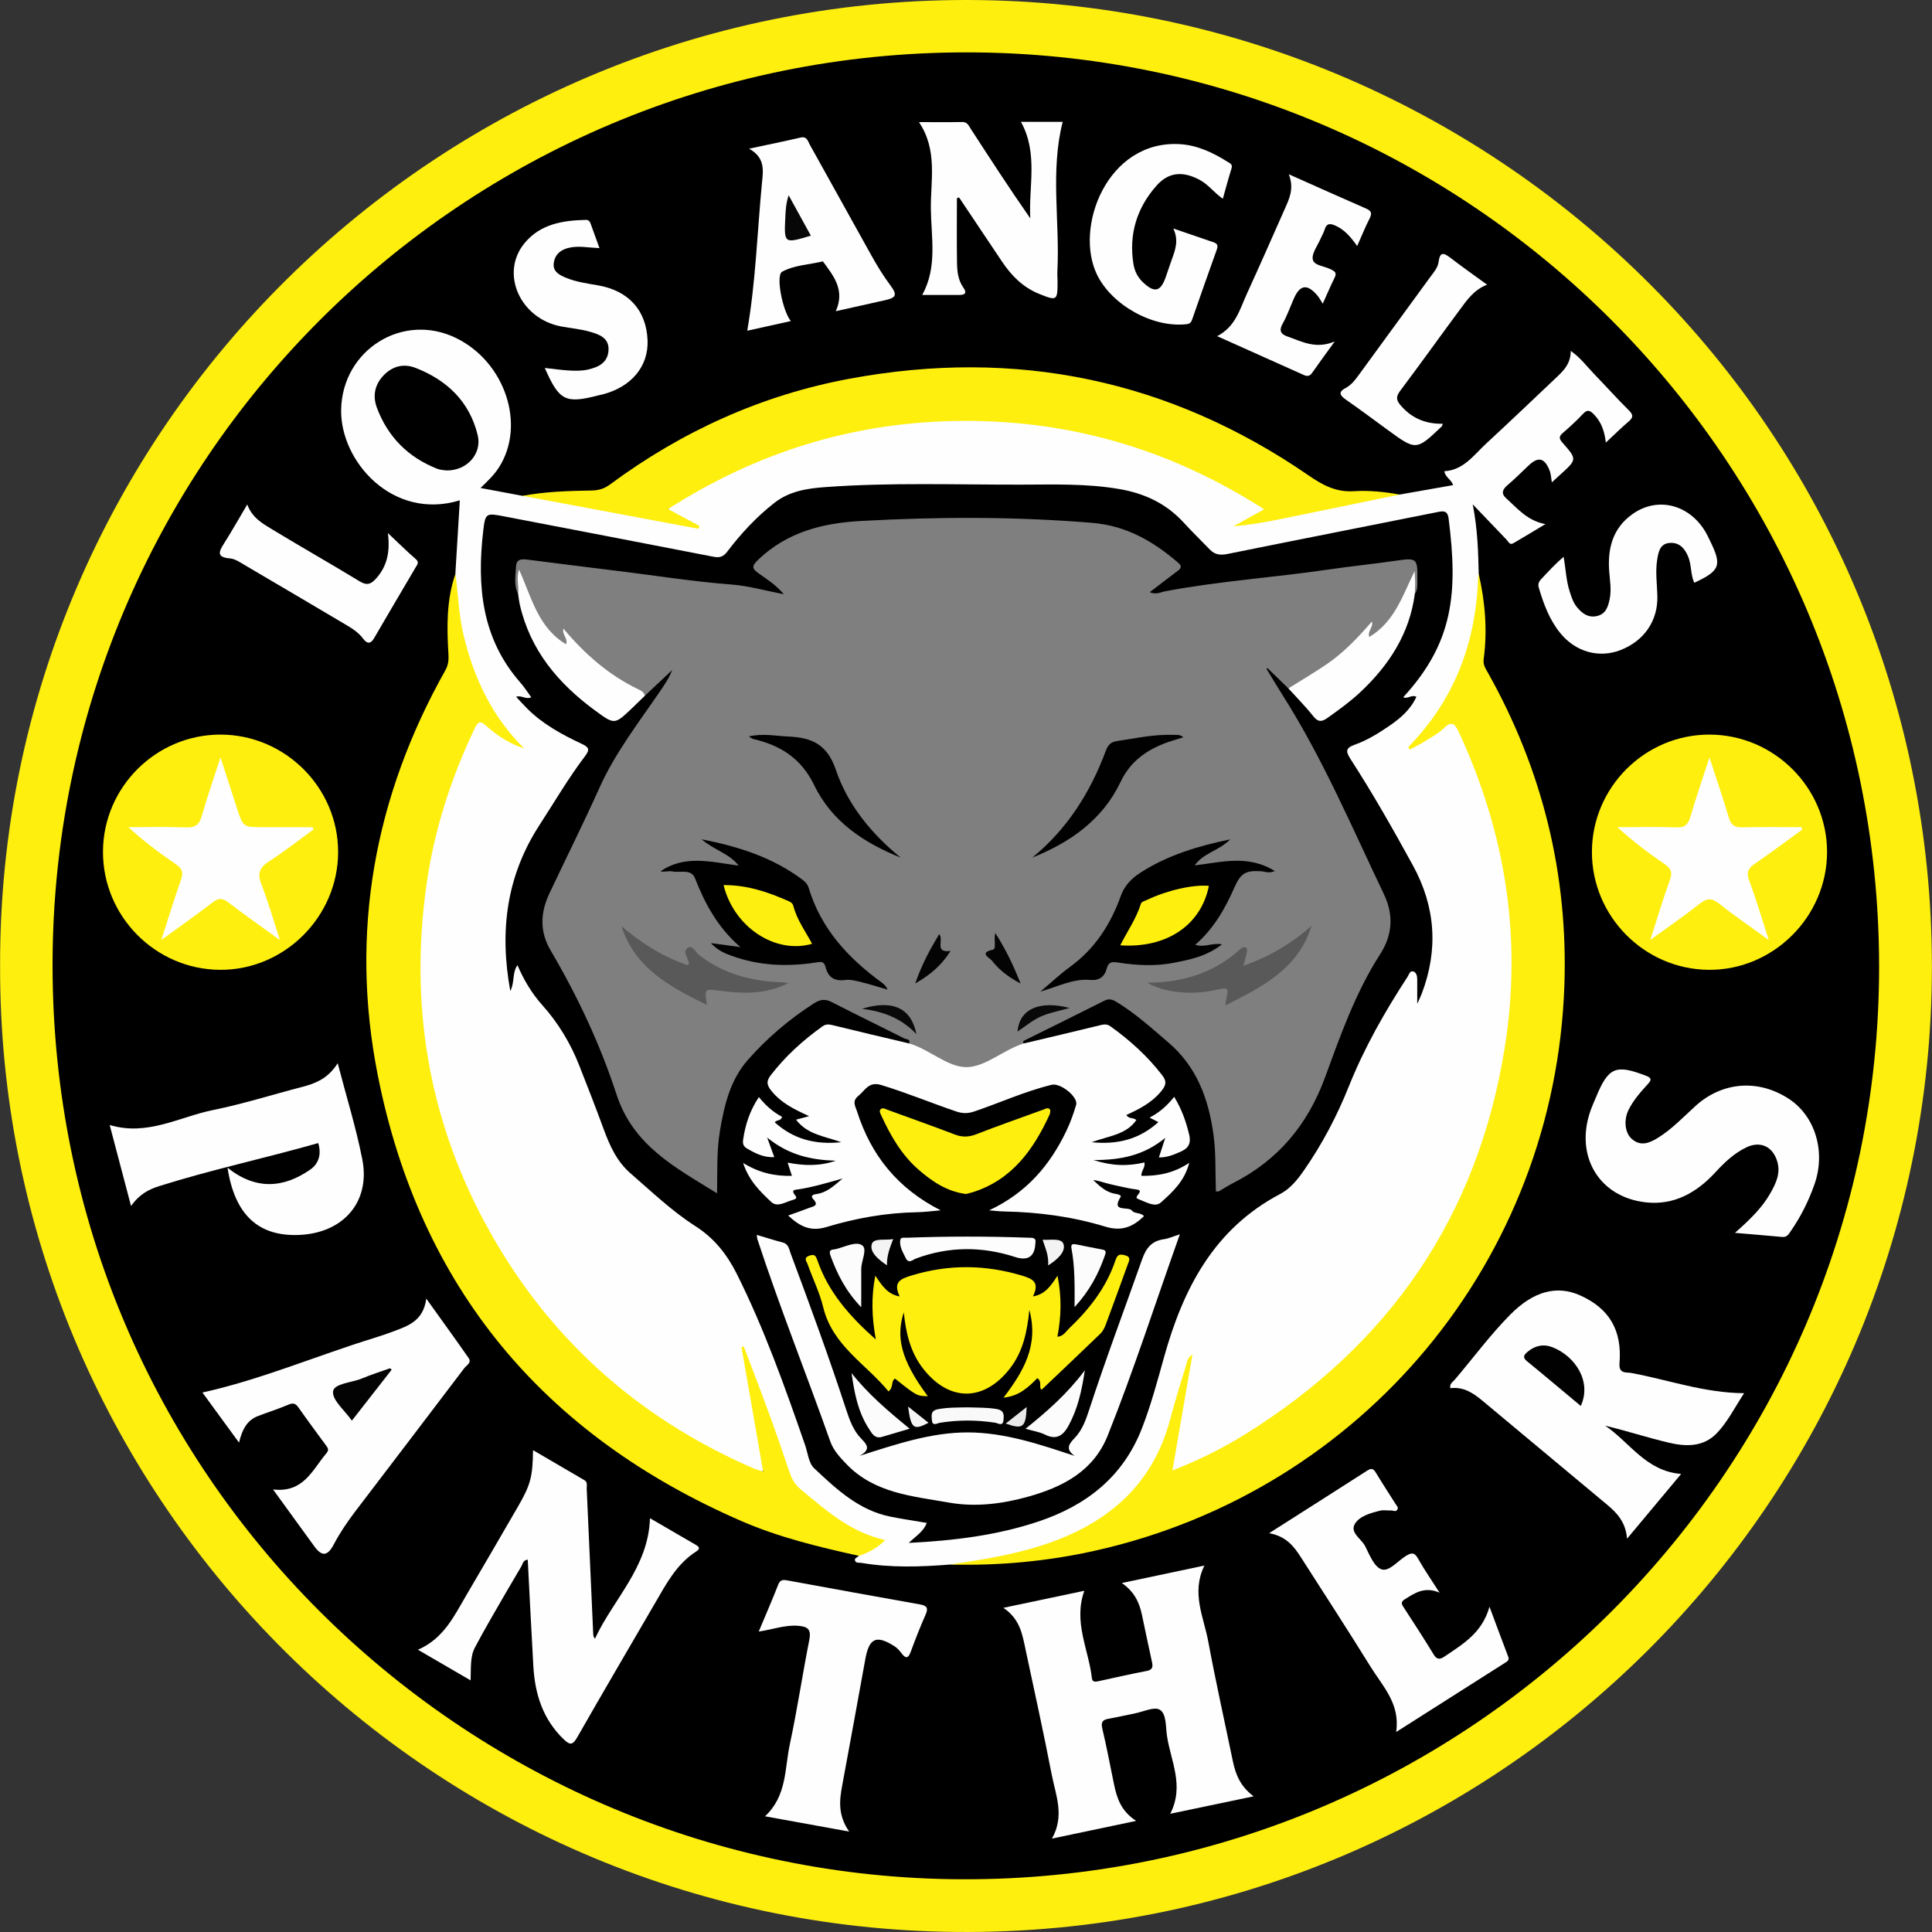 <?xml version="1.0" encoding="utf-8"?>
<!-- Generator: Adobe Illustrator 28.3.0, SVG Export Plug-In . SVG Version: 6.00 Build 0)  -->
<svg version="1.1" id="Layer_1" xmlns="http://www.w3.org/2000/svg" xmlns:xlink="http://www.w3.org/1999/xlink" x="0px" y="0px"
	 viewBox="0 0 1000 1000" style="enable-background:new 0 0 1000 1000;" xml:space="preserve">
<rect x="0" y="0" width="1000" height="1000" fill="#333333" stroke="none"/>
<g>
	<path style="fill:#FEEF0F;" d="M0.052,499.953C-0.754,222.913,227.352-4.13,507.816,0.057
		c268.327,4.006,492.283,222.676,492.134,500.607c-0.148,275.702-224.897,501.823-504.766,499.316
		C219.534,997.51-0.72,772.278,0.052,499.953z"/>
	<path d="M500.331,27.104C760.962,27.12,972.416,239.051,972.62,500.065c0.206,263.262-216.375,477.139-481.26,472.576
		C239.933,968.31,27.413,763.869,27.204,499.892C26.998,238.637,239.15,27.088,500.331,27.104z"/>
	<path style="fill:#FEFEFE;" d="M724.503,255.973c9.179-1.619,18.357-3.239,27.654-4.879c-1.078-3.053-4.056-3.932-4.57-7.187
		c9.999-0.583,15.274-8.417,21.741-14.393c12.445-11.5,24.709-23.197,37.005-34.858c3.535-3.352,6.718-6.974,6.675-13.037
		c5.09,3.544,8.388,8.132,12.242,12.104c5.973,6.155,11.681,12.572,17.78,18.596c2.401,2.372,2.433,3.754-0.093,5.895
		c-3.803,3.224-7.343,6.758-11.76,10.873c-0.689-5.941-2.337-10.607-6.015-14.434c-2.058-2.141-3.429-2.986-5.838-0.396
		c-3.269,3.514-6.846,6.764-10.482,9.905c-2.145,1.852-1.818,3.016-0.067,5.008c7.547,8.585,7.472,8.649-0.974,16.311
		c-1.377,1.249-2.74,2.516-4.562,4.191c-0.403-2.272-0.446-4.256-1.117-5.996c-2.596-6.73-5.908-7.497-10.905-2.75
		c-3.638,3.457-7.198,7.011-11.016,10.26c-2.555,2.175-3.288,4.324-0.693,6.648c5.854,5.242,10.988,11.707,20.39,13.439
		c-5.541,3.32-11.052,6.692-16.639,9.932c-1.847,1.071-2.49-0.841-3.431-1.821c-5.473-5.708-10.934-11.429-17.547-18.347
		c2.523,12.911,2.853,24.436,3.094,35.968c3.68,31.846-14.035,68.486-31.263,86.901c3.837-2.506,8.109-5.136,12.122-8.166
		c4.966-3.751,6.784-3.395,9.77,2.13c7.106,13.152,11.971,27.222,16.209,41.486c5.981,20.132,9.499,40.671,10.844,61.703
		c4.672,73.065-15.8,138.36-61.036,195.547c-29.302,37.043-65.708,65.542-109.562,83.954c-5.466,2.295-7.381,1.39-6.551-3.566
		c2.799-16.714,5.35-33.481,9.254-49.989c0.355-0.781-0.879-0.418-0.045-0.339c0.138,0.013,0.144,0.218,0.031,0.619
		c-2.548,9.062-5.255,18.089-7.67,27.178c-8.225,30.953-28.043,51.311-57.139,63.156c-18.749,7.633-38.337,11.747-58.635,12.181
		c-15.316,1.236-30.62,1.735-45.859-0.86c-1.26-0.215-3.244,0.364-3.366-1.702c-0.036-0.602,1.343-1.287,2.074-1.934
		c1.783-3.704,6.511-3.608,9.42-7.608c-8.47-2.135-15.521-6.38-22.352-11.105c-6.218-4.301-11.891-9.253-17.727-14.014
		c-3.879-3.165-5.903-7.457-7.434-12.131c-6.708-20.475-14.663-40.506-21.454-60.193c1.725,3.453,2.279,7.965,3.092,12.37
		c2.508,13.587,4.918,27.194,7.176,40.825c0.427,2.581,2.09,5.649-0.276,7.742c-2.599,2.298-5.669,0.475-8.241-0.737
		c-15.729-7.41-31.228-15.245-45.662-25.039c-42.751-29.008-75.244-66.966-97.552-113.404c-14.52-30.225-23.4-62.176-26.235-95.776
		c-4.299-50.957,3.527-99.707,25.331-146.084c0.712-1.515,1.484-3.002,2.306-4.464c1.953-3.476,4.405-4.272,7.571-1.468
		c4.413,3.908,9.446,6.923,12.845,8.993c-20.674-23.769-31.087-52.803-29.679-86.081c0.771-12.695,1.543-25.39,2.319-38.16
		c-34.698,10.59-61.931-20.159-61.427-46.95c0.581-30.866,31.861-50.641,59.603-37.004c25.375,12.474,36.087,45.022,22.074,66.916
		c-2.488,3.887-5.777,7.041-9.54,10.651c7.652,1.431,14.682,2.745,21.712,4.059c10.775-0.377,21.14,2.28,31.616,4.188
		c18.12,3.299,36.195,6.831,54.223,10.113c-1.602-1.133-3.596-1.799-5.409-2.802c-6.234-3.45-6.508-5.777-0.35-9.619
		c16.027-9.999,33.022-18.064,50.687-24.778c37.388-14.209,76.188-19.577,115.896-17.231c47.439,2.803,91.607,16.775,132.09,41.904
		c6.979,4.332,6.88,6.343-0.234,10.037c-1.632,0.847-3.232,1.796-5.101,2.014C670.827,266.184,697.225,258.649,724.503,255.973z"/>
	<path style="fill:#FEEF0F;" d="M235.681,297.128c1.546,10.32,1.734,20.802,4.132,31.033c5.267,22.475,14.738,42.634,31.432,59.161
		c-7.424-2.298-13.822-6.438-19.458-11.53c-3.25-2.936-4.353-2.371-6.069,1.217c-12.36,25.841-21.032,52.86-25.006,81.206
		c-8.563,61.078,0.733,119.3,29.859,173.874c31.398,58.832,78.135,101.224,139.226,127.848c1.309,0.57,2.704,0.945,5.204,1.804
		c-3.831-22.044-7.52-43.268-11.209-64.492c0.39-0.121,0.78-0.241,1.17-0.362c4.297,11.357,8.696,22.677,12.862,34.082
		c3.729,10.208,7.281,20.483,10.74,30.785c1.168,3.48,2.808,6.585,5.602,8.898c13.159,10.893,25.91,22.476,44.03,26.486
		c-4.236,4.177-8.696,6.56-13.643,8.163c-20.61-4.572-41.154-9.491-60.586-17.914C281.376,742.922,217.278,666.367,195.526,556.49
		c-14.597-73.733-1.886-143.935,34.994-209.574c1.518-2.702,1.777-5.263,1.592-8.325C231.268,324.62,231.046,310.65,235.681,297.128
		z"/>
	<path style="fill:#FEEF0F;" d="M491.703,809.798c15.863-2.399,31.731-4.851,47.06-9.746c33.331-10.644,57.734-30.424,66.985-65.722
		c2.489-9.497,5.519-18.853,8.344-28.262c0.457-1.522,0.496-3.302,3.125-4.96c-3.507,20.298-6.869,39.753-10.369,60.009
		c13.542-5.317,25.835-11.412,37.501-18.658c74.867-46.498,120.488-112.876,134.481-200.135
		c9.104-56.774,0.447-111.24-23.741-163.36c-2.326-5.012-3.936-5.751-8.05-1.811c-2.974,2.848-6.812,4.82-10.358,7.034
		c-2.262,1.412-4.693,2.554-6.934,3.755c-1.442-1.262-0.307-1.805,0.093-2.222c23.144-24.102,34.009-53.203,35.222-86.255
		c0.03-0.828,0.202-1.652,0.31-2.47c3.361,14.593,4.571,29.328,2.573,44.198c-0.39,2.903,0.967,4.813,2.164,6.943
		c28.254,50.282,41.575,104.358,39.611,161.884c-4.847,141.967-104.131,261.432-242.615,292.543
		C542.295,808.138,517.133,810.47,491.703,809.798z"/>
	<path style="fill:#FEEF0F;" d="M724.503,255.973c-19.959,4.115-39.913,8.256-59.879,12.333c-8.554,1.747-17.136,3.36-26.196,4.08
		c5.056-2.797,10.112-5.594,15.86-8.774c-49.447-31.738-103.027-47.031-161.345-45.685c-53.122,1.227-101.852,16.549-147.166,45.566
		c6.003,3.217,11.102,5.949,16.2,8.681c-0.13,0.509-0.26,1.019-0.389,1.528c-30.394-5.688-60.787-11.377-91.173-17.064
		c11.784-2.168,23.731-2.566,35.633-2.747c3.896-0.059,6.747-0.951,9.706-3.141c37.217-27.546,78.499-46.281,123.992-54.729
		c85.977-15.966,165.485,0.382,237.676,50.124c7.293,5.025,14.166,8.692,23.33,8.102
		C708.653,253.74,716.642,254.587,724.503,255.973z"/>
	<path style="fill:#FEEF0F;" d="M53.304,440.761c0.131-33.391,27.573-60.642,60.959-60.535
		c33.383,0.107,60.784,27.531,60.749,60.799c-0.035,33.541-27.958,61.284-61.346,60.951
		C80.287,501.645,53.174,474.147,53.304,440.761z"/>
	<path style="fill:#FEEF0F;" d="M823.975,440.819c0.113-33.405,27.511-60.664,60.902-60.592
		c33.379,0.072,60.809,27.473,60.806,60.742c-0.004,33.543-27.874,61.286-61.289,61.009
		C851.048,501.7,823.862,474.182,823.975,440.819z"/>
	<path style="fill:#FEFEFE;" d="M623.393,810.335c-6.919,14.151-0.353,26.615,1.99,39.249c3.846,20.739,8.459,41.335,12.732,61.995
		c1.409,6.813,3.881,13.068,10.763,18.2c-15.041,3.146-28.599,5.982-43.161,9.028c7.471-14.568,0.184-27.378-1.717-40.498
		c-0.678-4.682-0.212-11.213-3.657-13.332c-2.9-1.783-8.681,1.065-13.172,1.936c-4.51,0.875-8.988,1.923-13.508,2.738
		c-3.1,0.559-3.878,1.822-3.102,5.091c2.266,9.545,4.057,19.203,6.053,28.813c1.462,7.038,3.53,13.775,11.445,18.939
		c-15.283,3.214-28.767,6.049-43.577,9.163c6.694-11.829,1.955-22.47-0.098-33.045c-4.179-21.529-8.878-42.957-13.472-64.404
		c-1.692-7.898-2.802-16.14-11.579-21.993c14.79-3.114,28.079-5.913,41.916-8.826c-5.812,16.192,2.251,30.379,3.907,45.188
		c0.236,2.11,1.721,1.98,3.284,1.642c8.367-1.811,16.71-3.744,25.118-5.337c3.368-0.638,3.174-2.5,2.647-4.933
		c-1.724-7.961-3.455-15.921-5.094-23.899c-1.331-6.477-3.944-12.195-10.455-16.677
		C595.238,816.289,608.646,813.454,623.393,810.335z"/>
	<path style="fill:#FEFEFE;" d="M902.742,721.119c-4.894,7.46-8.485,14.785-14.063,20.641c-7.06,7.413-16.274,7.032-25.191,4.907
		c-10.916-2.601-21.623-6.083-32.667-8.737c12.676,8.503,20.987,23.499,39.326,24.99c-9.358,11.203-18.202,21.79-27.987,33.504
		c-0.703-8.684-5.295-13.397-10.449-17.7c-21.517-17.968-43.048-35.919-64.587-53.862c-4.754-3.96-9.821-7.203-16.411-6.331
		c-0.549-2.297,1.215-3.174,2.191-4.321c9.628-11.306,18.44-23.32,28.924-33.883c11.947-12.038,24.053-15.238,36.084-9.821
		c14.98,6.745,21.753,17.929,20.343,35.165c-0.454,5.554,3.573,4.52,5.903,4.947C863.366,714.136,881.953,720.968,902.742,721.119z"
		/>
	<path style="fill:#FEFEFE;" d="M243.584,869.758c-9.406-5.47-17.786-10.344-27.254-15.851
		c13.461-5.893,18.737-17.528,25.056-28.238c8.917-15.115,17.689-30.317,26.505-45.492c6.698-11.53,7.836-15.635,8.009-29.572
		c9.153,5.345,17.857,10.421,26.554,15.51c1.869,1.094,1.155,2.963,1.227,4.533c1.144,25.075,2.25,50.152,3.375,75.228
		c0.033,0.727,0.173,1.45,0.877,2.342c9.551-20.583,27.715-36.992,28.492-62.386c8.196,4.766,15.887,9.26,23.604,13.71
		c1.863,1.074,2.63,2.029,0.321,3.503c-10.13,6.468-15.499,16.742-21.28,26.696c-13.429,23.124-27.006,46.163-40.246,69.395
		c-2.354,4.131-3.711,4.331-7.066,1.106c-10.803-10.386-14.879-23.439-15.701-37.848c-1.047-18.33-1.936-36.668-2.899-55.108
		c-2.448,0.156-2.574,2.216-3.322,3.476c-5.438,9.16-10.778,18.379-16.083,27.618c-2.704,4.71-5.336,9.465-7.882,14.263
		C243.225,857.629,243.855,863.205,243.584,869.758z"/>
	<path style="fill:#FEFEFE;" d="M104.773,720.768c30.697-6.829,59.102-19.047,88.495-28.12c3.587-1.107,7.15-2.313,10.664-3.636
		c7.508-2.827,15.245-5.453,16.7-16.85c8.027,11.217,15.092,20.929,21.948,30.786c1.663,2.391-1.156,3.737-2.278,5.218
		c-18.705,24.69-37.502,49.311-56.28,73.946c-4.187,5.493-8.058,11.184-11.283,17.312c-3.211,6.101-6.134,6.343-10.06,0.944
		c-6.838-9.405-13.658-18.822-21.354-29.429c15.926,1.875,20.401-10.293,27.669-18.786c1.552-1.813,0.522-2.943-0.469-4.299
		c-4.697-6.419-9.448-12.8-14.022-19.306c-1.438-2.045-2.647-2.591-5.123-1.535c-5.174,2.206-10.562,3.902-15.823,5.911
		c-5.556,2.121-8.179,6.769-9.836,13.776C116.781,737.203,110.75,728.948,104.773,720.768z"/>
	<path style="fill:#FEFEFE;" d="M174.795,550.316c4.549,17.494,9.538,33.451,12.732,49.76c4.314,22.023-9.826,38.222-32.8,39.132
		c-20.934,0.829-33.187-10.303-36.969-34.799c14.528,11.597,28.875,10.665,42.833,0.969c4.385-3.046,5.877-7.95,4.126-13.724
		c-27.391,7.802-55.16,13.734-82.245,22.25c-5.492,1.727-10.365,4.271-14.649,10.31c-3.878-14.707-7.381-27.99-11.052-41.911
		c19.516,5.868,36.043-4.209,53.492-7.745c15.524-3.146,30.706-7.969,46.066-11.948
		C163.355,560.789,169.838,558.208,174.795,550.316z"/>
	<path style="fill:#FEFEFE;" d="M656.891,793.576c17.937-11.425,34.329-21.832,50.669-32.319c1.927-1.237,3.122-1.425,4.46,0.797
		c3.34,5.547,6.894,10.966,10.35,16.443c0.537,0.851,1.544,1.656,0.948,2.784c-0.805,1.524-2.223,0.471-3.352,0.534
		c-1.854,0.104-3.806-0.336-5.562,0.089c-4.921,1.19-10.608,2.758-13.079,6.772c-2.83,4.599,3.343,7.772,5.304,11.668
		c2.23,4.429,4.629,10.593,8.397,11.925c3.906,1.381,8.341-4.21,12.497-6.807c2.727-1.704,4.456-2.312,6.403,1.174
		c3.147,5.637,6.867,10.955,11.182,17.72c-7.753-3.32-12.833,0.167-18.021,3.464c-1.823,1.159-1.902,2.07-0.726,3.867
		c5.379,8.212,10.69,16.473,15.815,24.845c2.1,3.431,4.411,1.643,6.246,0.394c9.094-6.19,18.781-11.899,22.537-25.289
		c3.612,9.675,6.601,17.791,9.694,25.868c0.63,1.644-0.292,2.293-1.361,2.973c-18.464,11.744-36.934,23.48-56.64,36.004
		c2.181-14.626-6.936-23.616-13.19-33.707c-11.781-19.01-23.973-37.766-36.026-56.607
		C669.768,800.438,665.688,795.135,656.891,793.576z"/>
	<path style="fill:#FEFEFE;" d="M898.006,638.127c7.887-6.987,14.188-13.083,18.502-20.812c2.758-4.942,5.185-10.031,3.428-16.042
		c-2.283-7.806-8.717-10.918-16.064-7.378c-6.3,3.036-11.288,7.783-15.991,12.893c-9.673,10.508-21.396,17.177-36,15.547
		c-24.466-2.729-37.025-24.318-28.477-47.919c0.78-2.154,1.742-4.241,2.619-6.36c6.497-15.705,10.19-17.274,25.788-11.306
		c2.652,1.015,3.384,1.866,1.257,4.201c-3.79,4.16-7.557,8.341-10.106,13.473c-2.556,5.147-2.05,11.853,1.671,15.104
		c4.445,3.884,8.876,2.252,13.237-0.423c7.382-4.529,13.289-10.798,19.613-16.565c13.873-12.65,32.565-14.154,48.421-3.789
		c13.579,8.877,19.183,27.175,13.335,44.052c-3.016,8.703-7.122,16.893-12.382,24.485c-1.08,1.558-1.948,3.187-4.319,2.965
		C914.892,639.539,907.235,638.919,898.006,638.127z"/>
	<path style="fill:#FEFEFE;" d="M439.525,948.016c-15.695-2.847-29.136-5.286-43.569-7.904c11.41-10.579,10.132-24.561,12.825-37.11
		c3.856-17.964,6.543-36.176,10.115-54.205c1.064-5.37-0.679-6.862-5.705-7.282c-6.782-0.566-13.076,1.885-20.472,2.976
		c3.622-8.662,7.014-16.43,10.094-24.32c1.085-2.779,2.795-2.508,4.975-2.11c22.797,4.165,45.591,8.348,68.41,12.389
		c3.579,0.634,4.408,1.844,2.884,5.286c-2.784,6.289-5.3,12.706-7.663,19.167c-1.337,3.656-2.659,3.674-4.855,0.741
		c-0.99-1.323-2.161-2.649-3.536-3.523c-9.48-6.025-13.163-4.316-15.148,6.684c-3.932,21.785-7.932,43.559-11.956,65.328
		C434.498,931.84,433.586,939.466,439.525,948.016z"/>
	<path style="fill:#FEFEFE;" d="M495.287,102.621c0,11.047-0.112,22.095,0.054,33.14c0.069,4.584,0.49,9.199,3.341,13.171
		c1.808,2.519,1.036,3.758-2.064,3.737c-6.252-0.042-12.504-0.013-19.266-0.013c7.956-14.503,4.607-29.789,4.455-44.604
		c-0.152-14.783,3.613-30.246-6.143-44.851c7.983,0,15.176,0.088,22.364-0.045c2.737-0.051,3.412,1.967,4.512,3.661
		c10.016,15.421,20.022,30.847,30.738,46.216c-0.918-16.604,4.175-33.633-4.835-49.971c7.646,0,14.706,0,21.597,0
		c-6.491,25.609-1.417,51.515-2.738,77.18c-0.097,1.877,0.076,3.766,0.08,5.649c0.018,9.761-0.309,9.969-9.682,6.157
		c-8.265-3.362-14.206-9.385-19.066-16.652c-7.408-11.078-14.827-22.148-22.242-33.221
		C496.023,102.323,495.655,102.472,495.287,102.621z"/>
	<path style="fill:#FEFEFE;" d="M409.315,166.183c-7.814,1.732-15.07,3.341-22.539,4.997c4.402-25.542,5.176-50.983,7.588-76.26
		c0.607-6.36,1.965-13.171-6.644-17.959c10.089-2.163,18.372-3.836,26.598-5.753c3.379-0.787,3.801,1.817,4.835,3.671
		c10.575,18.96,21.094,37.951,31.643,56.925c3.045,5.478,6.278,10.827,10.043,15.865c3.702,4.953,3.096,6.411-2.716,7.708
		c-8.134,1.816-16.269,3.633-25.527,5.701c4.923-10.95-1.156-18.286-6.676-25.793c-7.079,1.714-14.71,1.891-21.108,5.364
		C401.475,142.461,404.926,160.621,409.315,166.183z"/>
	<path style="fill:#FEFEFE;" d="M632.926,102.884c-4.655-3.295-7.57-7.48-12.131-9.871c-8.474-4.442-15.814-4.078-22.122,3.015
		c-10.247,11.524-14.473,25.196-12.013,40.58c0.556,3.474,2.064,6.752,4.763,9.34c6.053,5.806,9.22,5.183,11.955-2.502
		c1.119-3.145,2.117-6.333,3.267-9.466c1.792-4.882,3.48-9.753,0.668-15.712c7.604,2.606,14.244,4.885,20.887,7.155
		c1.994,0.681,2.324,1.769,1.582,3.823c-4.319,11.963-8.481,23.983-12.679,35.99c-0.496,1.418-0.972,2.324-2.892,2.548
		c-17.456,2.03-38.61-9.779-46.333-25.493c-12.054-24.526,5.18-69.701,42.571-67.699c9.215,0.493,17.318,4.375,25.001,9.19
		c1.134,0.711,2.649,1.224,2.003,3.309C635.87,92.194,634.494,97.36,632.926,102.884z"/>
	<path style="fill:#FEFEFE;" d="M667.08,90.199c14.383,6.402,27.112,12.141,39.915,17.709c2.738,1.191,3.334,2.403,1.921,5.156
		c-2.264,4.415-4.11,9.044-6.445,14.284c-3.326-4.668-6.563-8.543-11.494-10.664c-2.944-1.266-4.446-0.867-5.367,2.217
		c-0.472,1.582-1.391,3.026-2.04,4.561c-1.537,3.637-4.684,7.601-4.075,10.85c0.589,3.143,6.141,3.477,9.456,5.149
		c1.984,1.001,3.071,1.769,1.882,4.177c-2.099,4.25-3.947,8.623-6.173,13.548c-1.198-1.832-1.896-3.206-2.871-4.341
		c-5.167-6.012-8.903-5.495-12.051,1.617c-1.938,4.378-3.521,8.953-5.857,13.105c-2.047,3.637-0.845,5.452,2.471,6.592
		c7.403,2.545,14.545,6.758,24.505,2.58c-4.721,6.534-8.288,11.365-11.727,16.286c-1.196,1.712-2.498,1.873-4.248,1.088
		c-14.589-6.553-29.188-13.085-44.886-20.117c9.53-4.896,11.701-13.86,15.335-21.812c6.673-14.605,13.147-29.302,19.645-43.986
		C667.324,102.896,669.976,97.608,667.08,90.199z"/>
	<path style="fill:#FEFEFE;" d="M876.933,301.647c-1.979-4.432-1.316-9.439-3.304-13.943c-1.94-4.394-4.836-7.06-9.466-6.673
		c-4.971,0.415-5.761,4.573-6.414,8.712c-0.993,6.291-0.052,12.535,0.104,18.791c0.317,12.71-6.794,23.232-19.198,27.996
		c-11.017,4.232-23.009,0.967-30.974-8.734c-5.669-6.904-8.711-15.148-11.204-23.614c-0.539-1.83,0.013-3.147,1.294-4.494
		c3.702-3.891,7.285-7.895,11.582-11.472c1.083,6.413,1.3,12.391,3.163,18.108c0.911,2.796,1.789,5.593,3.687,7.902
		c2.641,3.214,5.744,5.63,10.237,4.666c4.67-1.002,5.869-4.657,6.72-8.794c0.997-4.849,0.12-9.576-0.239-14.349
		c-0.904-11.986,1.877-22.556,12.244-29.788c12.935-9.023,29.157-4.876,37.627,9.391c0.851,1.433,1.528,2.969,2.267,4.467
		C891.393,292.646,890.383,295.388,876.933,301.647z"/>
	<path style="fill:#FEFEFE;" d="M310.28,128.422c-5.923-0.241-10.632-1.269-15.454-0.244c-4.39,0.933-7.357,3.223-8.137,7.553
		c-0.855,4.745,2.733,6.597,6.332,8.067c5.263,2.15,10.877,2.925,16.43,3.883c15.846,2.732,25.062,12.863,25.728,28.364
		c0.584,13.594-8.459,24.401-23.58,28.175c-0.608,0.152-1.229,0.253-1.836,0.411c-17.119,4.44-20.299,2.853-27.782-14.175
		c4.453,0.479,8.697,1.12,12.963,1.334c3.115,0.156,6.359,0.188,9.368-0.502c5.255-1.205,10.184-3.381,10.645-9.801
		c0.476-6.623-4.778-8.381-9.553-9.766c-4.783-1.387-9.841-1.815-14.767-2.719c-21.442-3.936-32.002-27.574-19.114-43.175
		c8.182-9.904,19.725-11.732,31.721-12.018c1.658-0.04,2.132,1.056,2.565,2.232C307.236,119.915,308.618,123.808,310.28,128.422z"/>
	<path style="fill:#FEFEFE;" d="M127.981,261.11c2.613,7.131,8.278,10.098,13.513,13.273c14.815,8.986,29.904,17.522,44.699,26.54
		c3.729,2.273,5.867,1.438,8.462-1.459c5.619-6.277,7.376-13.667,6.12-23.546c5.664,5.324,9.898,9.536,14.404,13.434
		c1.988,1.719,0.78,2.913-0.008,4.257c-7.176,12.244-14.451,24.431-21.552,36.718c-1.964,3.399-3.865,2.667-5.66,0.249
		c-2.453-3.306-5.804-5.364-9.22-7.384c-17.249-10.202-34.494-20.412-51.785-30.543c-2.506-1.469-5.183-3.386-7.902-3.609
		c-7.359-0.604-5.646-3.701-2.986-7.917C120.056,274.8,123.734,268.282,127.981,261.11z"/>
	<path style="fill:#FEFEFE;" d="M746.76,219.34c-0.308,0.931-0.314,1.165-0.433,1.279c-13.328,12.693-13.324,12.686-28.31,1.725
		c-7.083-5.181-14.117-10.432-21.318-15.444c-3.1-2.158-4.261-3.938-0.219-6.063c3.088-1.624,5.042-4.331,7.013-7.027
		c12.212-16.702,24.415-33.41,36.592-50.136c1.837-2.523,4.136-4.986,4.532-8.122c0.62-4.904,2.306-5.035,5.875-2.287
		c6.117,4.711,12.444,9.149,19.218,14.092c-6.77,2.586-10.416,7.961-14.21,13.08c-10.329,13.934-20.396,28.062-30.821,41.923
		c-2.202,2.928-2,4.76,0.214,7.363C730.569,216.396,737.742,219.488,746.76,219.34z"/>
	<path d="M470.375,798.605c3.965-3.772,7.699-5.938,9.301-10.347c-6.276-1.073-12.522-1.999-18.708-3.227
		c-16.387-3.254-28.077-14.251-39.593-25.086c-2.831-2.664-3.249-7.935-4.676-12.042c-10.433-30.038-21.059-59.992-35.324-88.507
		c-5.051-10.096-11.666-18.498-21.389-24.713c-12.186-7.788-22.651-17.851-33.565-27.306c-7.267-6.295-10.88-14.53-14.067-23.218
		c-4.004-10.915-8.234-21.749-12.492-32.568c-4.547-11.552-10.837-22.03-19.155-31.33c-5.41-6.05-9.596-12.995-12.864-20.697
		c-2.819,3.933-1.333,8.687-3.705,13.409c-5.747-31.416-1.876-59.821,15.194-86.085c7.731-11.896,14.881-24.181,23.477-35.487
		c2.641-3.474,2.019-4.641-1.763-6.418c-10.203-4.792-20.129-10.162-28.212-18.283c-1.899-1.907-3.7-3.912-5.7-6.035
		c2.858-1.007,4.823,1.547,7.851,0.249c-1.917-2.603-3.592-5.273-5.647-7.609c-20.043-22.783-22.528-49.905-19.244-78.348
		c1.097-9.501,1.47-9.481,10.87-7.676c36.181,6.949,72.365,13.886,108.529,20.926c3.077,0.599,4.99-0.128,6.903-2.645
		c7.105-9.352,15.019-17.905,24.332-25.213c7.89-6.191,17.061-7.536,26.439-8.225c33.671-2.473,67.404-1.214,101.111-1.273
		c17.121-0.03,34.27-0.656,51.309,2.319c12.998,2.27,24.131,7.533,33.095,17.33c4.377,4.784,9.039,9.307,13.548,13.971
		c2.573,2.661,5.412,3.012,9.081,2.27c36.508-7.389,73.062-14.546,109.585-21.862c3.314-0.664,4.508,0.4,4.915,3.624
		c4.824,38.145,2.647,63.965-23.5,92.378c2.34,1.125,4.298-1.536,6.811-0.206c-2.985,6.535-8.203,11.053-13.948,14.988
		c-5.669,3.883-11.549,7.529-18.05,9.834c-4.68,1.659-4.63,3.465-2.068,7.428c11.547,17.858,22.038,36.36,32.258,55.004
		c11.708,21.359,13.259,43.509,4.613,66.321c-0.482,1.271-1.101,2.49-2.369,5.331c0-5.425,0.014-9.058-0.006-12.691
		c-0.01-1.725-0.445-3.639-2.118-4.079c-1.713-0.451-2.173,1.684-2.905,2.808c-11.723,18-22.324,36.586-30.331,56.603
		c-6.123,15.307-13.762,29.858-23.183,43.437c-3.379,4.87-7.143,9.576-12.348,12.315c-34.333,18.066-50.266,49.025-60.151,84.484
		c-3.452,12.384-6.775,24.834-11.451,36.852c-9.818,25.237-28.905,40.043-53.949,48.341
		C515.956,794.659,494.131,797.412,470.375,798.605z"/>
	<path d="M231.076,243.503c-1.123-0.191-3.092-0.194-4.797-0.867c-14.961-5.909-25.448-16.375-31.142-31.433
		c-2.334-6.172-1.261-11.987,3.355-16.85c4.644-4.893,10.471-6.322,16.641-3.92c16.296,6.344,27.928,17.493,32.122,34.809
		C249.602,234.933,241.585,243.714,231.076,243.503z"/>
	<path style="fill:#FEFEFE;" d="M144.888,486.578c-9.866-7.157-18.415-13.144-26.695-19.481c-2.994-2.291-5.047-2.405-8.097-0.051
		c-8.261,6.373-16.814,12.368-26.603,19.498c3.662-11.308,6.667-21.201,10.119-30.937c1.33-3.75,0.903-5.931-2.543-8.267
		c-8.46-5.732-16.611-11.919-24.642-19.194c9.892,0,19.795-0.282,29.67,0.121c4.805,0.196,7.056-1.247,8.376-5.949
		c2.705-9.634,6.042-19.09,9.657-30.285c3.165,9.785,5.805,17.979,8.466,26.166c3.235,9.95,3.243,9.948,13.489,9.948
		c8.542,0,17.084,0,25.626,0c0.208,0.372,0.416,0.744,0.624,1.115c-7.64,5.545-15.054,11.447-23.002,16.509
		c-5.174,3.295-6.221,6.518-3.957,12.223C138.834,466.708,141.358,475.792,144.888,486.578z"/>
	<path style="fill:#FEFEFE;" d="M932.795,429.417c-8.125,5.889-16.142,11.937-24.426,17.593c-3.469,2.369-4.577,4.464-2.995,8.725
		c3.553,9.568,6.433,19.386,10.142,30.813c-9.494-6.895-17.852-12.569-25.725-18.852c-3.892-3.105-6.44-2.777-10.174,0.181
		c-7.823,6.197-16.087,11.837-25.444,18.63c3.669-11.336,6.651-21.287,10.165-31.046c1.405-3.901,0.583-5.938-2.733-8.205
		c-8.401-5.745-16.53-11.888-24.427-19.109c10.127,0,20.264-0.264,30.376,0.121c4.464,0.17,6.209-1.439,7.4-5.515
		c2.863-9.799,6.213-19.456,9.853-30.673c3.692,11.348,7.084,21.136,10.002,31.063c1.155,3.931,3.041,5.207,7.078,5.097
		c10.18-0.279,20.373-0.092,30.56-0.092C932.565,428.57,932.68,428.994,932.795,429.417z"/>
	<path style="fill:#010101;" d="M818.206,727.722c-9.589-7.999-18.652-15.661-27.848-23.161c-2.534-2.067-1.444-3.381,0.348-4.895
		c3.848-3.251,8.296-4.135,12.878-2.329C815.401,701.993,823.998,715.12,818.206,727.722z"/>
	<path style="fill:#030303;" d="M202.732,708.945c-6.764,8.662-13.527,17.323-20.6,26.381c-3.744-5.359-10.248-10.634-9.74-15.113
		c0.475-4.187,9.668-4.501,14.939-6.721c4.752-2.001,9.698-3.543,14.558-5.287C202.171,708.452,202.451,708.699,202.732,708.945z"/>
	<path style="fill:#070707;" d="M419.697,121.981c-13.861,4.16-13.861,4.16-13.234-9.345c0.171-3.695,0.344-7.389,1.748-11.566
		C411.973,107.919,415.734,114.767,419.697,121.981z"/>
	<path style="fill:#7F7F7F;" d="M268.174,307.399c-2.318-4.568-1.311-9.438-1.09-14.174c0.203-4.348,3.585-3.863,6.545-3.495
		c14.319,1.781,28.624,3.688,42.951,5.399c20.747,2.478,41.378,5.836,62.247,7.446c8.669,0.669,17.199,3.139,26.878,4.998
		c-4.124-4.855-8.546-7.623-12.722-10.561c-3.805-2.676-4.201-3.848-0.328-7.513c14.933-14.125,33.04-18.732,52.77-19.831
		c39.951-2.224,79.832-2.334,119.771,0.948c17.789,1.462,31.681,9.53,44.609,20.637c2.166,1.861,1.523,2.92-0.329,4.305
		c-4.665,3.489-9.267,7.062-14.374,10.968c3.277,1.464,5.706-0.051,8.094-0.501c27.96-5.268,56.369-7.133,84.48-11.252
		c11.584-1.697,23.247-2.862,34.833-4.549c10.839-1.579,11.321-1.316,11.106,9.903c-0.048,2.474,0.346,5.069-1.31,7.271
		c-2.89-3.402-1.268-6.962-0.959-9.256c-2.39,8.075-6.105,17.019-12.347,24.716c-1.719,2.12-3.507,4.168-5.853,5.577
		c-1.516,0.91-3.259,2.711-4.996,1.006c-1.705-1.674-0.027-3.453,0.915-5.248c-6.175,9.256-19.492,20.991-31.001,26.878
		c-3.656,1.87-6.849,4.845-11.21,5.234c-3.591-3.488-7.182-6.977-10.773-10.465c-0.2,0.085-0.4,0.169-0.599,0.254
		c2.846,4.662,5.626,9.367,8.55,13.98c20.682,32.62,35.738,68.102,52.302,102.814c5.06,10.604,4.507,20.947-1.981,31.023
		c-12.67,19.677-20.448,41.715-28.389,63.424c-9.137,24.98-24.548,43.321-48.077,55.204c-2.422,1.223-4.686,2.757-7.052,4.095
		c-0.301,0.17-0.78,0.023-1.489,0.023c-0.373-9.946,0.109-19.924-1.313-29.877c-2.625-18.366-8.679-34.706-23.303-47.212
		c-8.442-7.218-16.645-14.667-26.121-20.541c-2.157-1.337-4.124-2.527-6.935-1.103c-13.802,6.991-27.694,13.804-41.555,20.68
		c-0.79,0.392-0.612,0.922-0.21,1.483c-0.029,0.91-0.423,1.684-1.273,1.954c-8.813,2.797-16.735,7.55-25.074,11.385
		c-2.233,1.027-4.415,1.026-6.648-0.002c-8.338-3.836-16.261-8.586-25.074-11.384c-0.85-0.27-1.244-1.044-1.275-1.954
		c0.804-2.369-1.521-2.085-2.466-2.563c-12.49-6.331-25.107-12.413-37.552-18.829c-3.458-1.783-6.059-1.401-9.216,0.619
		c-12.795,8.184-24.268,17.972-34.253,29.306c-9.157,10.394-12.238,23.535-14.466,36.871c-1.727,10.334-1.26,20.764-1.457,32.176
		c-21.708-13.443-43.407-24.635-52.091-51.285c-8.461-25.969-20.209-50.865-34.122-74.541c-5.755-9.793-5.208-19.566-0.583-29.397
		c8.544-18.16,17.577-36.096,25.779-54.407c8.124-18.136,20.173-33.687,31.258-49.898c2.433-3.558,4.909-7.086,6.529-11.334
		c-4.731,4.455-9.462,8.91-14.193,13.365c-15.738-7.359-29.531-17.225-39.961-30.262c-0.403-1.71-1.298-0.164-0.626-0.665
		c0.248-0.185,0.269,0.031,0.485,0.4c0.694,1.192,0.958,2.453,0.022,3.495c-1.313,1.462-2.734,0.374-3.958-0.281
		c-4.805-2.569-7.869-6.909-10.646-11.322c-4.785-7.604-8.051-15.906-10.181-24.637c-0.131-0.842-1.168,0.476-0.494-0.022
		C269.806,295.813,269.652,304.053,268.174,307.399z"/>
	<path style="fill:#FEFEFE;" d="M470.564,540.088c10.594,3.046,20.017,12.461,29.926,12.264c9.699-0.194,19.057-9.08,29.418-12.262
		c13.006-3.087,26.026-6.12,39.005-9.318c2.118-0.522,3.85-0.979,5.861,0.461c10.097,7.231,19.19,15.451,26.802,25.343
		c2.655,3.451,1.76,5.497-0.735,8.491c-4.787,5.744-11.161,9.014-17.828,12.031c1.401,2.338,3.558,1.1,5.156,2.646
		c-5.298,7.662-14.291,8.178-23.139,11.456c13.823,1.429,24.937-1.74,34.544-10.388c-1.353-0.699-2.585-1.335-4.556-2.352
		c5.246-2.711,9.123-6.212,12.737-10.752c3.931,6.489,6.139,12.792,7.744,19.553c1.23,5.178-0.881,7.377-4.896,9.073
		c-3.234,1.366-6.471,2.803-10.768,2.76c0.997-3.053,1.911-5.849,3.31-10.133c-11.086,9.103-22.928,11.504-37.148,11.474
		c9.688,3.107,17.819,3.263,26.323,1.249c0.637,2.593-1.693,4.27-1.549,6.942c8.535,0.093,16.651-1.305,24.772-6.743
		c-2.421,9.504-8.723,15.232-14.734,20.572c-3.021,2.684-7.945-0.44-11.835-1.918c-2.84-1.079,4.373-4.342-1.112-4.929
		c-2.692-0.288-5.347-0.947-8.005-1.506c-2.454-0.516-4.908-1.053-7.327-1.71c-2.184-0.593-4.321-1.362-6.717-1.614
		c3.35,3.101,6.55,6.345,11.382,7.117c1.17,0.187,3.435,0.678,2.843,1.624c-5.199,8.301,4.077,4.664,5.891,7.111
		c1.253,1.69,4.419,0.839,6.196,2.826c-5.744,5.603-11.529,8.055-20.039,5.451c-17.035-5.212-34.7-7.529-52.569-7.863
		c-2.013-0.038-4.022-0.292-7.578-0.563c19.488-9.104,31.606-23.498,40.064-41.236c2.046-4.291,3.669-8.833,5.005-13.401
		c1.172-4.01-8.09-11.464-12.637-10.361c-13.778,3.342-26.676,9.275-40.054,13.802c-3.429,1.16-6.133,1.116-9.518-0.036
		c-12.975-4.419-25.638-9.693-38.785-13.672c-6.375-1.929-8.197,2.792-11.706,5.626c-3.428,2.769-1.628,5.19-0.665,8.187
		c7.227,22.494,20.763,39.636,43.256,51.079c-4.81,0.398-8.524,0.912-12.245,0.977c-16.017,0.28-31.697,3.072-46.911,7.673
		c-8.342,2.523-13.82-0.41-19.785-5.967c3.929-1.419,7.428-2.617,10.873-3.952c2.066-0.801,5.313-1.032,2.075-4.584
		c-1.823-2,0.508-2.414,1.805-2.598c5.078-0.721,8.631-3.929,13.421-8.018c-8.674,2.43-15.983,4.637-23.547,5.694
		c-0.869,0.122-2.524,0.161-1.91,1.66c0.595,1.453,3.153,2.815-0.324,3.729c-3.709,0.975-7.945,4.084-11.206,1.008
		c-5.698-5.374-11.513-10.959-14.495-20.139c8.231,5.084,16.317,6.898,25.241,6.672c-0.717-2.217-1.388-4.292-2.217-6.853
		c8.548,1.683,16.748,1.862,24.918-0.982c-12.454-0.387-24.273-2.78-35.515-12.009c1.604,4.413,2.574,7.084,3.687,10.147
		c-5.499,0.301-9.84-1.968-14.122-4.468c-1.862-1.087-2.318-2.444-1.985-4.686c1.145-7.712,3.455-14.912,8.135-21.925
		c3.513,4.333,7.339,7.764,11.945,10.192c-0.28,2.235-2.766,1.462-3.733,2.864c9.5,8.56,20.624,11.726,34.434,10.304
		c-8.749-3.179-17.46-3.87-23.408-11.662c2.024-0.548,3.62-0.979,6.776-1.833c-7.998-3.627-14.378-6.887-19.16-12.634
		c-2.487-2.988-3.407-5.032-0.747-8.49c7.611-9.894,16.702-18.117,26.802-25.344c2.002-1.433,3.733-0.998,5.859-0.473
		C444.537,533.971,457.558,537,470.564,540.088z"/>
	<path style="fill:#FEFEFE;" d="M610.688,638.879c-12.65,35.496-23.791,70.23-37.317,104.11
		c-7.412,18.565-23.355,26.677-41.07,31.651c-13.327,3.742-27.292,5.537-41.029,3.106c-18.911-3.346-38.748-4.779-53.325-20.106
		c-3.36-3.533-6.57-6.971-8.217-11.624c-12.378-34.964-26.175-69.416-37.73-104.675c-0.17-0.517-0.147-1.098-0.277-2.164
		c4.714,1.392,9.019,2.782,13.39,3.912c3.094,0.8,3.292,3.444,4.141,5.718c9.997,26.792,19.831,53.642,28.726,80.826
		c1.762,5.385,3.722,10.808,7.704,14.911c3.129,3.224,5.251,5.743-0.762,8.996c18.9-6.001,37.083-12.184,56.16-12.127
		c18.875,0.057,36.891,6.088,55.14,12.168c-4.924-3.561-2.986-6.156,0.093-9.359c3.81-3.964,5.702-9.202,7.39-14.383
		c8.534-26.203,18.254-51.985,27.426-77.96c2.13-6.031,5.013-9.568,11.309-10.472C604.85,641.062,607.156,639.991,610.688,638.879z"
		/>
	<path style="fill:#FEEF0F;" d="M532.787,677.978c-1.127,11.767-3.479,21.781-9.889,30.138
		c-13.51,17.615-31.801,17.614-45.319-0.004c-6.413-8.358-8.752-18.376-9.765-28.863c-3.971,12.314-2.057,24.029,12.408,43.421
		c-5.674-0.11-5.674-0.11-16.982-9.122c-2.242,1.416-0.581,4.534-3.365,6.638c-11.605-14.205-28.964-23.639-33.773-43.531
		c-1.85-7.651-5.449-14.873-8.099-22.344c-0.493-1.389-2.328-3.234,0.88-4.363c2.898-1.02,3.422,0.174,4.259,2.575
		c5.653,16.221,16.442,28.648,30.174,40.8c-2.086-11.626-2.431-21.726-0.267-33.024c3.484,5.099,6.253,9.596,12.621,10.738
		c-3.613-7.58,0.536-9.168,6.586-10.978c19.055-5.701,37.777-5.489,56.789,0.206c5.917,1.772,9.052,3.665,5.621,10.747
		c6.384-1.08,9.176-5.391,12.705-10.718c2.237,11.221,1.93,21.208-0.067,31.614c3.123-0.252,4.333-2.663,5.951-4.202
		c10.575-10.056,19.455-21.359,24.108-35.407c1.021-3.082,2.277-3.293,4.98-2.558c3.286,0.893,2.094,2.784,1.425,4.629
		c-3.768,10.395-7.523,20.796-11.394,31.153c-0.644,1.723-1.539,3.551-2.83,4.801c-9.915,9.599-19.957,19.066-30.37,28.964
		c-1.669-0.679,0.472-4.393-2.278-5.942c-4.57,4.655-9.35,9.266-17.461,10.075C529.647,709.971,537.764,696.538,532.787,677.978z"/>
	<path style="fill:#FEEF0F;" d="M499.968,618.007c-9.859-1.269-17.548-6.505-24.589-12.643c-8.751-7.629-14.426-17.539-19.219-27.97
		c-0.496-1.078-1.349-2.457-0.191-3.387c1.01-0.812,2.292,0.016,3.457,0.444c11.562,4.251,23.193,8.319,34.69,12.739
		c3.908,1.503,7.277,1.423,11.189-0.103c11.474-4.474,23.112-8.526,34.688-12.737c1.13-0.411,2.467-1.29,3.392-0.183
		c0.453,0.542,0.213,2.015-0.174,2.855c-8.376,18.204-19.513,33.702-39.796,40.095C502.25,617.485,501.047,617.732,499.968,618.007z
		"/>
	<path style="fill:#FEFEFE;" d="M666.854,356.307c6.685-4.193,13.518-8.171,20.019-12.632c8.822-6.054,16.139-13.805,23.226-21.982
		c0.901,2.941-2.461,4.913-1.362,7.999c13.088-7.801,17.219-21.363,23.477-34.102c0.101,1.862,0.273,3.724,0.283,5.587
		c0.012,2.073-0.122,4.147-0.193,6.221c-2.714,20.659-13.378,36.925-28.199,50.859c-5.18,4.87-10.952,9-16.722,13.145
		c-2.963,2.129-4.973,2.682-7.62-0.667C675.771,365.681,671.187,361.093,666.854,356.307z"/>
	<path style="fill:#FEFEFE;" d="M268.174,307.399c0.643-3.883-1.135-7.82,0.487-12.571c6.467,14.355,9.828,30.012,24.317,38.638
		c1.17-3.068-2.233-5.044-1.331-8.064c10.958,13.054,23.383,24,38.701,31.369c1.446,0.696,3.075,1.455,3.384,3.398
		c-2.248,2.18-4.476,4.38-6.747,6.536c-8.876,8.425-8.904,8.451-18.948,1.078c-19.036-13.975-33.583-31.166-38.981-54.837
		C268.641,311.125,268.463,309.249,268.174,307.399z"/>
	<path style="fill:#FDFDFD;" d="M535.913,643.468c-0.293,6.935-3.863,9.304-10.407,7.178c-17.237-5.598-34.395-5.564-51.49,0.797
		c-1.536,0.571-3.713,2.922-5.228-0.306c-1.403-2.988-3.384-5.885-2.799-9.364c0.255-1.517,2.069-1.073,3.219-1.117
		c21.06-0.79,42.122-0.787,63.182-0.016C534.172,640.706,536.488,640.35,535.913,643.468z"/>
	<path style="fill:#FCFCFC;" d="M440.776,710.711c8.49,10.824,18.799,19.572,30.048,28.781c-5.167,1.532-9.751,2.911-14.346,4.249
		c-3.814,1.11-5.314-2.042-6.768-4.274C444.059,730.788,442.188,720.852,440.776,710.711z"/>
	<path style="fill:#FCFCFC;" d="M530.812,739.52c11.452-9.21,21.599-18.124,30.693-30.25c-1.635,11.02-3.807,20.214-8.451,28.699
		c-2.726,4.981-6.147,7.56-12.101,4.613C538.021,741.13,534.617,740.63,530.812,739.52z"/>
	<path style="fill:#FCFCFC;" d="M445.776,676.646c-8.151-8.498-12.471-17.312-15.898-26.697c-0.795-2.177-0.417-3.129,1.886-3.266
		c0.413-0.025,0.825-0.135,1.229-0.239c4.446-1.144,10.061-4.029,13.183-1.923c2.985,2.014-0.362,7.95-0.389,12.189
		C445.746,662.88,445.776,669.05,445.776,676.646z"/>
	<path style="fill:#FCFCFC;" d="M556.201,676.562c0.04-11.017,0.205-20.775-1.611-30.372c-0.448-2.37,0.802-2.416,2.46-2.091
		c4.505,0.883,8.995,1.846,13.512,2.661c2.289,0.413,1.821,1.605,1.284,3.154C568.559,659.384,563.98,668.073,556.201,676.562z"/>
	<path style="fill:#F9F9F9;" d="M500.902,728.439c4.973,0.184,9.925,0.041,14.911,0.864c4.081,0.674,3.858,3.236,3.57,5.86
		c-0.364,3.315-2.774,1.47-4.318,1.232c-9.495-1.461-18.969-1.501-28.461,0.019c-1.563,0.25-4.005,2.009-4.247-1.315
		c-0.164-2.258-0.836-4.926,3.018-5.67C490.55,728.429,495.714,728.551,500.902,728.439z"/>
	<path style="fill:#F3F3F3;" d="M542.521,654.984c0.409-5.246-1.527-8.99-2.857-13.297c4.155,0.302,9.887-1.144,10.86,2.443
		C551.562,647.954,547.474,651.847,542.521,654.984z"/>
	<path style="fill:#F4F4F4;" d="M459.1,654.929c-4.872-3.195-9.015-7.067-7.881-10.925c1.004-3.416,6.794-1.833,11.086-2.669
		C460.56,646.015,458.965,649.822,459.1,654.929z"/>
	<path style="fill:#F5F5F5;" d="M470.026,728.028c4.042,3.21,7.269,5.773,10.573,8.397
		C472.872,740.508,471.508,739.465,470.026,728.028z"/>
	<path style="fill:#E8E8E8;" d="M520.541,736.827c3.943-3.107,7.3-5.752,10.876-8.57
		C530.956,738.828,529.524,740.024,520.541,736.827z"/>
	<path d="M632.522,488.789c-8.267,6.365-16.676,7.9-25.006,9.549c-9.561,1.893-19.176,1.342-28.714-0.112
		c-3.104-0.473-5.028-0.459-5.959,3.091c-1.142,4.355-3.853,6.301-8.8,5.891c-8.518-0.706-16.181,3.299-25.567,6.062
		c5.813-4.886,10.31-9.14,15.277-12.747c12.853-9.333,21.063-21.972,26.305-36.619c2.05-5.729,5.719-9.352,10.654-12.484
		c13.808-8.764,29.039-13.46,46.073-16.964c-5.891,5.929-13.929,7.031-18.404,13.477c13.947-1.686,27.722-5.667,41.46,2.933
		c-3.135,1.328-5.08,0.213-7.073,0.091c-8.237-0.505-10.618,1.097-13.915,8.57c-4.81,10.902-10.652,21.175-20.168,29.473
		C623.424,490.624,627.145,487.874,632.522,488.789z"/>
	<path d="M367.923,488.159c5.767,0.772,9.822,1.315,15.288,2.048c-11.848-10.284-18.301-22.457-23.468-35.591
		c-2.008-5.104-7.667-2.733-11.672-3.568c-1.915-0.399-4.084,0.419-6.21-0.021c12.524-8.753,26.297-4.866,40.472-2.976
		c-4.967-6.369-12.46-7.908-19.202-13.624c19.853,3.85,36.945,9.574,51.916,20.675c1.545,1.145,2.928,2.473,3.483,4.328
		c6.363,21.253,20.493,36.493,37.937,49.194c1.16,0.845,2.197,1.859,2.946,3.623c-4.437-1.293-8.84-2.723-13.323-3.827
		c-2.814-0.693-5.838-1.56-8.609-1.183c-5.655,0.77-8.882-1.468-10.175-6.694c-0.819-3.312-2.788-2.699-5.209-2.328
		c-14.673,2.25-29.139,1.656-43.254-3.438C375.328,493.506,371.889,492.22,367.923,488.159z"/>
	<path style="fill:#595959;" d="M593.788,508.621c18.333,0.048,34.679-5.056,48.362-17.497c0.554-0.504,1.503-1,2.155-0.881
		c1.349,0.246,1.224,1.636,1.06,2.56c-0.361,2.031-0.998,4.012-1.803,7.082c13.501-4.733,24.999-11.576,35.303-20.686
		c-6.859,22.214-25.451,31.61-44.499,41.127c0.083-1.06,0.041-1.867,0.221-2.621c1.548-6.492,1.239-6.806-5.368-5.282
		C617.197,515.196,602.502,513.876,593.788,508.621z"/>
	<path style="fill:#595959;" d="M321.675,479.415c10.367,8.799,21.556,15.813,34.323,20.23c0.299-0.583,0.681-0.972,0.612-1.248
		c-0.638-2.566-3.17-5.86-0.927-7.572c2.759-2.105,4.315,2.078,6.213,3.539c12.599,9.704,27.037,13.546,42.622,14.052
		c0.725,0.024,1.446,0.183,3.468,0.452c-11.932,6.054-23.431,5.384-34.718,4.031c-8.748-1.049-8.667-1.728-7.354,7.27
		C346.99,510.917,328.704,501.276,321.675,479.415z"/>
	<path style="fill:#010101;" d="M612.501,381.613c-3.689,1.195-7.014,2.077-10.187,3.337c-9.79,3.888-17.507,9.698-22.304,19.765
		c-9.36,19.643-26.027,31.292-45.687,39.168c18.014-14.715,29.944-33.589,37.974-55.107c1.151-3.084,2.514-4.73,5.95-5.231
		c9.709-1.415,19.322-3.579,29.222-3.17C609.018,380.44,610.723,380.057,612.501,381.613z"/>
	<path d="M387.578,381.181c7.408-1.695,13.891-0.232,20.406,0.047c12.017,0.514,20.136,3.883,24.652,17.233
		c6.144,18.164,18.439,33.109,33.52,45.414c-19.011-7.604-35.606-18.6-44.742-37.502c-6.696-13.854-17.501-20.634-31.594-23.886
		C389.316,382.371,388.883,381.955,387.578,381.181z"/>
	<path style="fill:#040404;" d="M473.709,509.044c3.422-9.893,7.692-17.683,12.418-25.553c2.657,3.124-2.847,9.84,5.901,8.71
		C487.362,499.582,481.735,504.456,473.709,509.044z"/>
	<path style="fill:#040404;" d="M528.277,509.104c-6.834-3.673-11.352-7.334-14.917-11.95c-0.923-1.195-7.003-4.048,0.549-5.592
		c2-0.409,0.312-4.958,1.248-8.646C520.414,491.131,524.296,499.098,528.277,509.104z"/>
	<path style="fill:#090909;" d="M446.112,522.147c15.961-4.884,25.584-0.416,28.226,13.124
		C466.551,527.089,457.487,523.586,446.112,522.147z"/>
	<path style="fill:#090909;" d="M553.602,521.714c-5.681,1.646-10.649,2.509-15.084,4.537c-4.273,1.954-7.995,5.114-11.88,7.692
		C527.649,522.485,537.662,517.614,553.602,521.714z"/>
	<path style="fill:#FEEF0F;" d="M625.715,458.527c-3.982,20.208-21.799,32.426-45.874,30.762c3.748-7.38,8.369-14.011,10.753-21.678
		c0.268-0.862,2.021-1.32,3.139-1.851C604.223,460.774,617.576,457.767,625.715,458.527z"/>
	<path style="fill:#FDEF0F;" d="M374.523,458.127c12.316-0.087,23.098,3.637,33.651,8.297c1.159,0.512,2.126,1.143,2.492,2.565
		c1.84,7.153,6.243,13.084,9.674,19.52C401.344,494.013,379.854,479.934,374.523,458.127z"/>
</g>
</svg>
